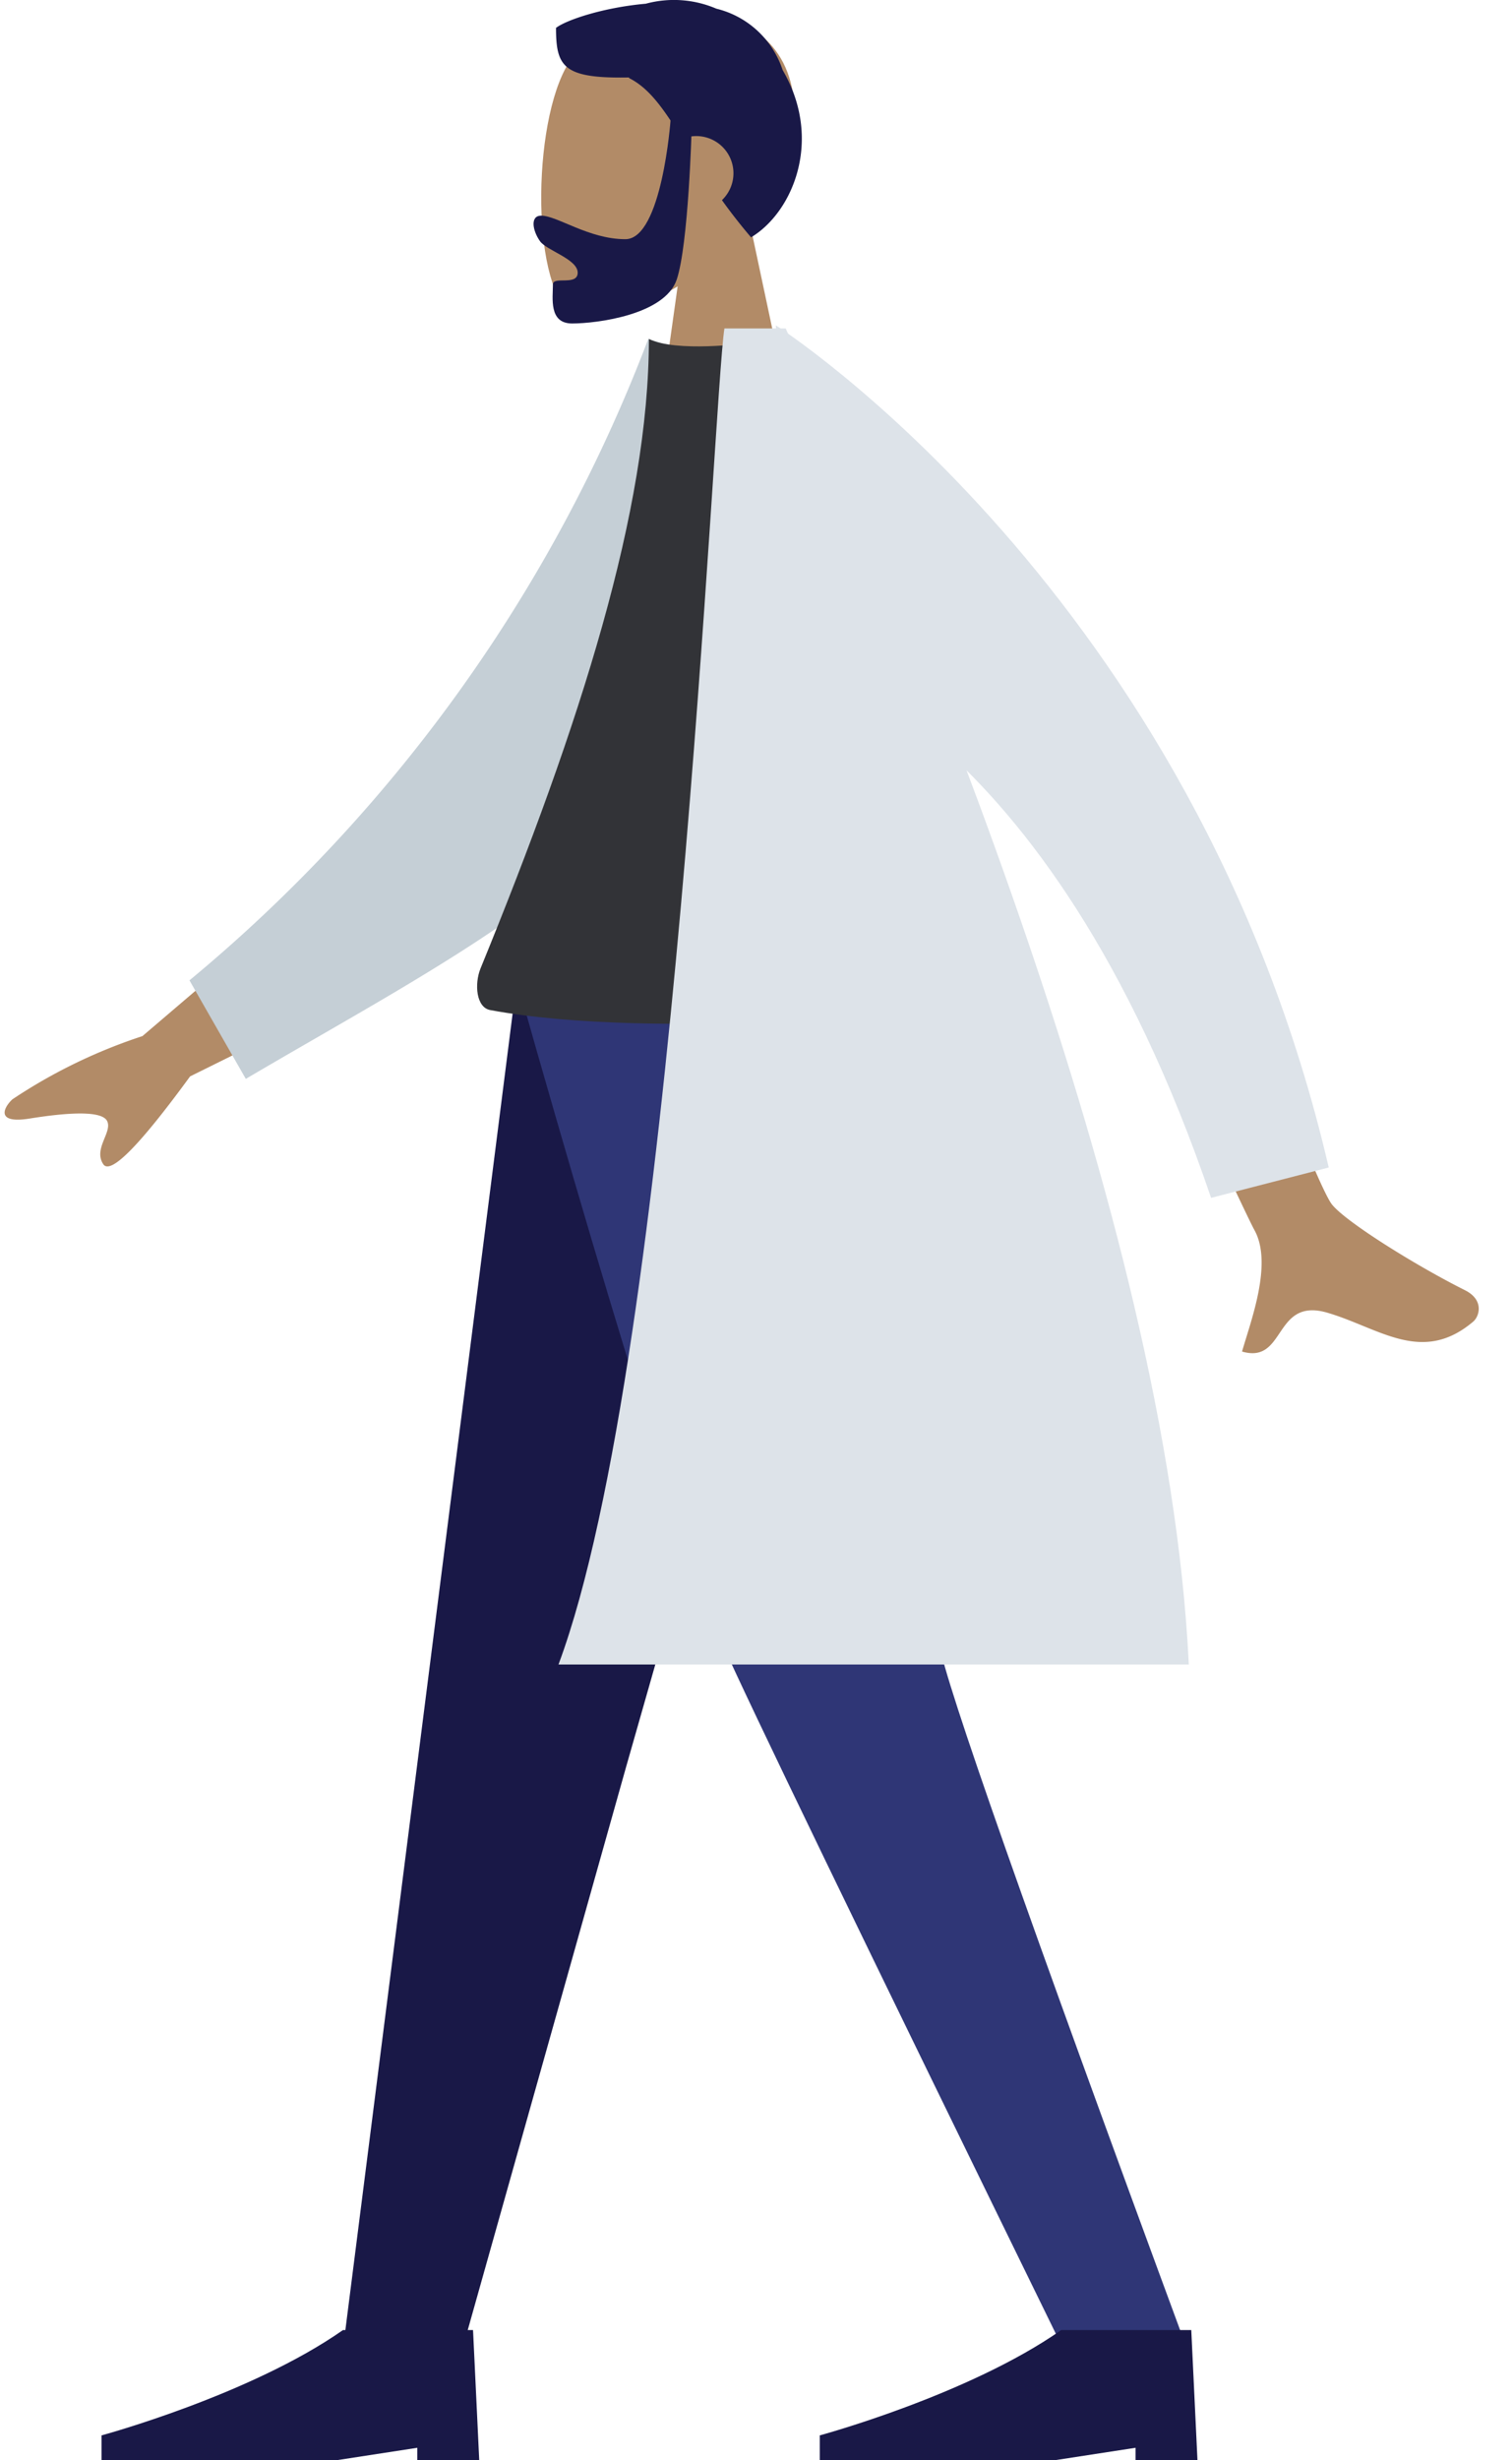 <svg xmlns="http://www.w3.org/2000/svg" width="244.2" height="397"><path d="M129.4 75l-10-47H112l-6.6 47z" fill="#b28b67"/><path d="M93.6 51.2c7.5 2 36.2-12.8 34.7-34.2S97 .3 91.3 11.1 86 49.3 93.6 51.2z" fill="#b28b67"/><path d="M101.6 12.6c3.4 1.7 5.7 5.2 8.6 9.8a6 6 0 016.4 9.9 90.7 90.7 0 004.7 6c6.7-4 11.7-15.7 5.1-27a15 15 0 00-10.7-9.9 17.4 17.4 0 00-11.4-.8c-6.8.6-12.8 2.6-14.5 3.9 0 6.3 1.2 8.2 11.8 8z" fill="#191847"/><path d="M108.3 19.4s-1.4 19.2-7.3 19.2-11-3.8-13.6-3.8c-1.8 0-1.4 2.4-.2 4.1 1 1.5 6.1 2.9 6.1 5.1s-4 .5-4 1.9c0 2.2-.7 6.3 3.1 6.3 4 0 15-1.4 16.9-7.1s2.4-24.2 2.4-24.2zM137.4 158l-36.3 127.2L74.7 379H55.4l28.1-221z" fill="#191847"/><path d="M147.1 158c.8 65.6 3.7 101.3 4.6 107.3s14.2 43.8 40 113.7h-20q-49.2-100.5-55-113.7c-3.8-8.8-15.6-44.6-33.3-107.3z" fill="#2f3676"/><path d="M193.4 397l-1-21h-21c-15 10.5-39 17-39 17v4h38l13-2v2zm-116 0l-1-21h-21c-15 10.5-39 17-39 17v4h38l13-2v2z" fill="#191847"/><path d="M53 141.6l-30 25.6a85.9 85.9 0 00-21 10.2c-1.4 1.3-2.8 4 2.8 3.1s11.6-1.4 12.5.4-2.3 4.5-.6 7q1.8 2.5 14-14.2l30.7-15.2zm136.7-11.1s21.6 58.3 25.3 63.7c1.9 2.7 13.6 10 21.6 14 3.2 1.6 2.3 4.3 1.3 5.1-8.2 6.9-15 1.1-23.3-1.4-9-2.8-6.8 8.3-14 6.2 1.4-4.9 5-14.2 2-19.6-2-3.6-30.6-65.5-30.6-65.5z" fill="#b28b67"/><path d="M115.7 58.3l-11-3.6a249.4 249.4 0 01-74.1 103.5l9.1 15.9c32.6-19.2 63.5-34.1 76-63 4.2-9.6.4-41.2 0-52.8z" fill="#c5cfd6"/><path d="M153.4 163s-47.2 5-74.2 0c-2.3-.4-2.6-4.2-1.6-6.7 16.2-39.6 27.2-74.1 27.2-101.6 4.5 2.2 15.6.7 15.6.7 20 28.3 29 60.8 33 107.6z" fill="#323337"/><path d="M125.3 52.5s67.7 43 89.3 135.9l-19 4.9c-26.6-78.2-67.2-87-67.2-87z" fill="#dde3e9"/><path d="M192 268.6H90.2C109 218.2 115.2 64.3 117 53h9.9c20.3 47 61.6 142.8 65.1 215.6z" fill="#dde3e9"/></svg>
